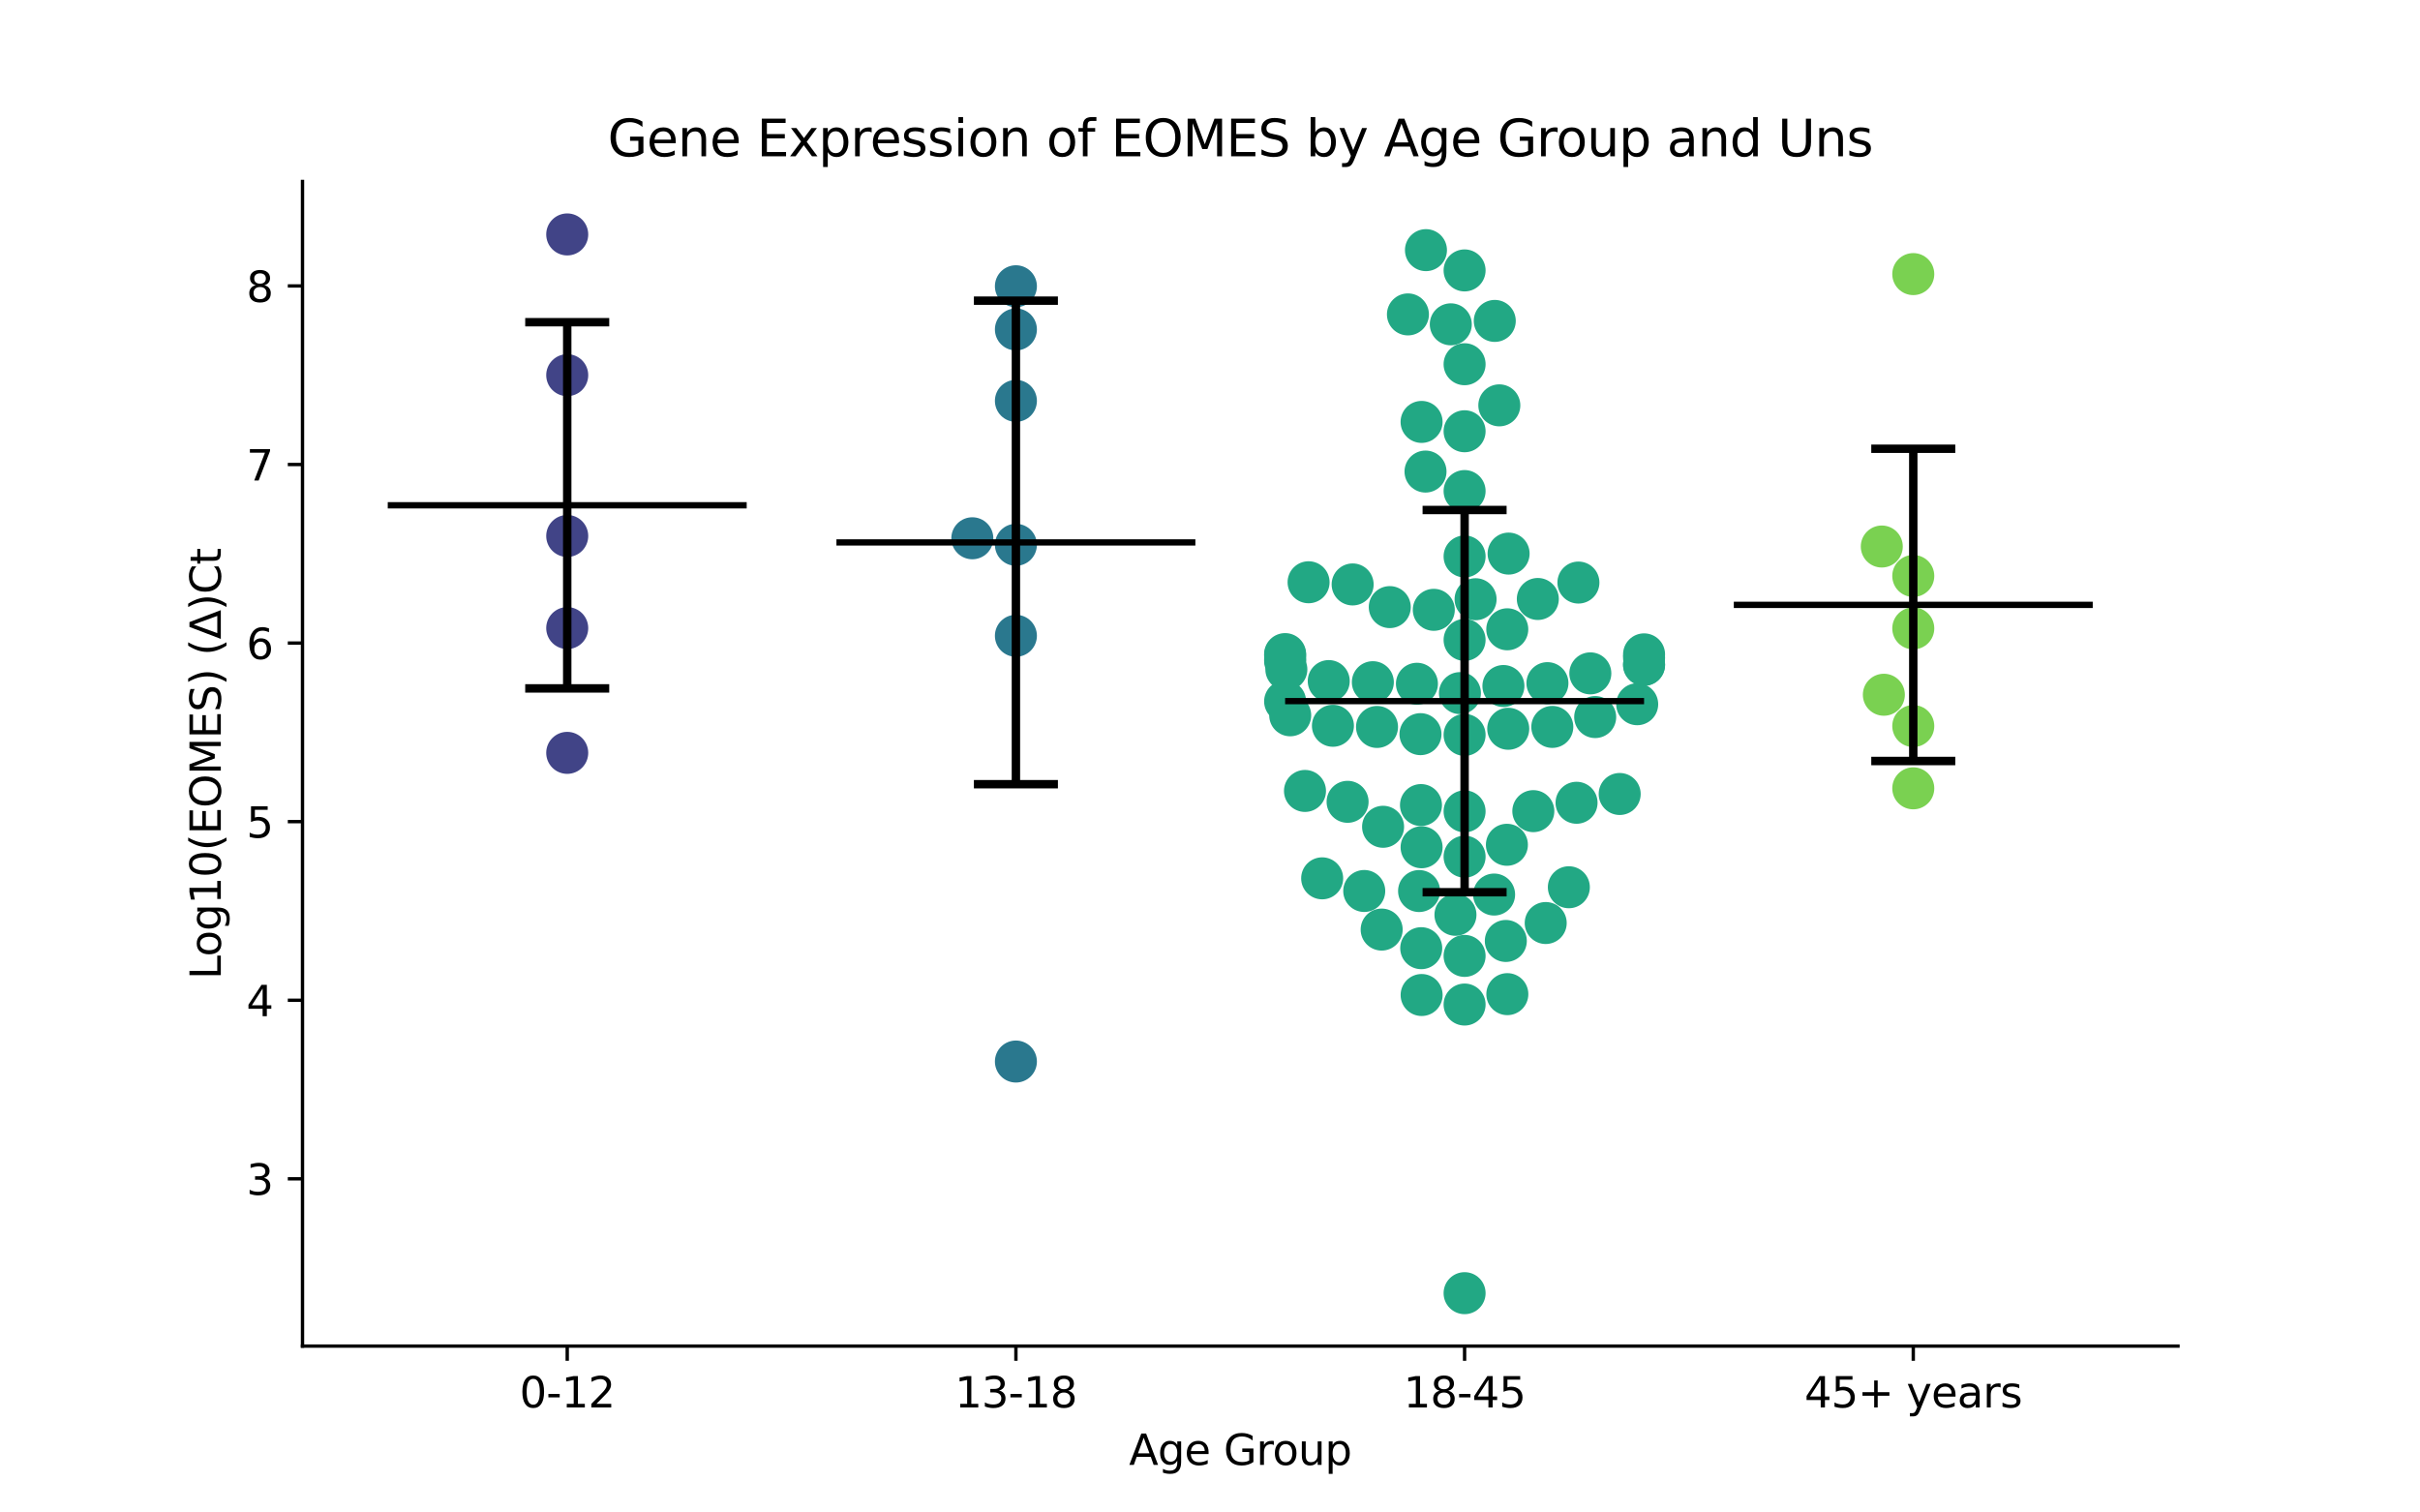 <?xml version="1.0" encoding="utf-8" standalone="no"?>
<!DOCTYPE svg PUBLIC "-//W3C//DTD SVG 1.1//EN"
  "http://www.w3.org/Graphics/SVG/1.1/DTD/svg11.dtd">
<svg xmlns:xlink="http://www.w3.org/1999/xlink" width="576pt" height="360pt" viewBox="0 0 576 360" xmlns="http://www.w3.org/2000/svg" version="1.1">
 <defs>
  <style type="text/css">*{stroke-linejoin: round; stroke-linecap: butt}</style>
 </defs>
 <g id="figure_1">
  <g id="patch_1">
   <path d="M 0 360 
L 576 360 
L 576 0 
L 0 0 
z
" style="fill: #ffffff"/>
  </g>
  <g id="axes_1">
   <g id="patch_2">
    <path d="M 72 320.4 
L 518.4 320.4 
L 518.4 43.2 
L 72 43.2 
z
" style="fill: #ffffff"/>
   </g>
   <g id="PathCollection_1">
    <defs>
     <path id="C0_0_771f1cdf35" d="M 0 5 
C 1.326 5 2.598 4.473 3.536 3.536 
C 4.473 2.598 5 1.326 5 -0 
C 5 -1.326 4.473 -2.598 3.536 -3.536 
C 2.598 -4.473 1.326 -5 0 -5 
C -1.326 -5 -2.598 -4.473 -3.536 -3.536 
C -4.473 -2.598 -5 -1.326 -5 0 
C -5 1.326 -4.473 2.598 -3.536 3.536 
C -2.598 4.473 -1.326 5 0 5 
z
"/>
    </defs>
    <g clip-path="url(#pd25eaa9c7e)">
     <use xlink:href="#C0_0_771f1cdf35" x="135.009" y="127.574" style="fill: #414487"/>
    </g>
    <g clip-path="url(#pd25eaa9c7e)">
     <use xlink:href="#C0_0_771f1cdf35" x="135.009" y="55.8" style="fill: #414487"/>
    </g>
    <g clip-path="url(#pd25eaa9c7e)">
     <use xlink:href="#C0_0_771f1cdf35" x="135.009" y="89.296" style="fill: #414487"/>
    </g>
    <g clip-path="url(#pd25eaa9c7e)">
     <use xlink:href="#C0_0_771f1cdf35" x="135.009" y="179.196" style="fill: #414487"/>
    </g>
    <g clip-path="url(#pd25eaa9c7e)">
     <use xlink:href="#C0_0_771f1cdf35" x="135.009" y="149.498" style="fill: #414487"/>
    </g>
   </g>
   <g id="PathCollection_2">
    <defs>
     <path id="C1_0_83b3184057" d="M 0 5 
C 1.326 5 2.598 4.473 3.536 3.536 
C 4.473 2.598 5 1.326 5 -0 
C 5 -1.326 4.473 -2.598 3.536 -3.536 
C 2.598 -4.473 1.326 -5 0 -5 
C -1.326 -5 -2.598 -4.473 -3.536 -3.536 
C -4.473 -2.598 -5 -1.326 -5 0 
C -5 1.326 -4.473 2.598 -3.536 3.536 
C -2.598 4.473 -1.326 5 0 5 
z
"/>
    </defs>
    <g clip-path="url(#pd25eaa9c7e)">
     <use xlink:href="#C1_0_83b3184057" x="241.803" y="252.666" style="fill: #2a788e"/>
    </g>
    <g clip-path="url(#pd25eaa9c7e)">
     <use xlink:href="#C1_0_83b3184057" x="241.803" y="95.413" style="fill: #2a788e"/>
    </g>
    <g clip-path="url(#pd25eaa9c7e)">
     <use xlink:href="#C1_0_83b3184057" x="241.803" y="151.332" style="fill: #2a788e"/>
    </g>
    <g clip-path="url(#pd25eaa9c7e)">
     <use xlink:href="#C1_0_83b3184057" x="241.803" y="68.134" style="fill: #2a788e"/>
    </g>
    <g clip-path="url(#pd25eaa9c7e)">
     <use xlink:href="#C1_0_83b3184057" x="241.803" y="78.413" style="fill: #2a788e"/>
    </g>
    <g clip-path="url(#pd25eaa9c7e)">
     <use xlink:href="#C1_0_83b3184057" x="231.43" y="128.12" style="fill: #2a788e"/>
    </g>
    <g clip-path="url(#pd25eaa9c7e)">
     <use xlink:href="#C1_0_83b3184057" x="241.803" y="129.674" style="fill: #2a788e"/>
    </g>
   </g>
   <g id="PathCollection_3">
    <defs>
     <path id="C2_0_1393725576" d="M 0 5 
C 1.326 5 2.598 4.473 3.536 3.536 
C 4.473 2.598 5 1.326 5 -0 
C 5 -1.326 4.473 -2.598 3.536 -3.536 
C 2.598 -4.473 1.326 -5 0 -5 
C -1.326 -5 -2.598 -4.473 -3.536 -3.536 
C -4.473 -2.598 -5 -1.326 -5 0 
C -5 1.326 -4.473 2.598 -3.536 3.536 
C -2.598 4.473 -1.326 5 0 5 
z
"/>
    </defs>
    <g clip-path="url(#pd25eaa9c7e)">
     <use xlink:href="#C2_0_1393725576" x="338.371" y="236.832" style="fill: #22a884"/>
    </g>
    <g clip-path="url(#pd25eaa9c7e)">
     <use xlink:href="#C2_0_1393725576" x="355.623" y="212.92" style="fill: #22a884"/>
    </g>
    <g clip-path="url(#pd25eaa9c7e)">
     <use xlink:href="#C2_0_1393725576" x="305.879" y="157.324" style="fill: #22a884"/>
    </g>
    <g clip-path="url(#pd25eaa9c7e)">
     <use xlink:href="#C2_0_1393725576" x="347.489" y="164.974" style="fill: #22a884"/>
    </g>
    <g clip-path="url(#pd25eaa9c7e)">
     <use xlink:href="#C2_0_1393725576" x="305.879" y="156.879" style="fill: #22a884"/>
    </g>
    <g clip-path="url(#pd25eaa9c7e)">
     <use xlink:href="#C2_0_1393725576" x="320.75" y="190.848" style="fill: #22a884"/>
    </g>
    <g clip-path="url(#pd25eaa9c7e)">
     <use xlink:href="#C2_0_1393725576" x="358.668" y="201.076" style="fill: #22a884"/>
    </g>
    <g clip-path="url(#pd25eaa9c7e)">
     <use xlink:href="#C2_0_1393725576" x="359.073" y="131.767" style="fill: #22a884"/>
    </g>
    <g clip-path="url(#pd25eaa9c7e)">
     <use xlink:href="#C2_0_1393725576" x="356.864" y="96.481" style="fill: #22a884"/>
    </g>
    <g clip-path="url(#pd25eaa9c7e)">
     <use xlink:href="#C2_0_1393725576" x="311.465" y="138.588" style="fill: #22a884"/>
    </g>
    <g clip-path="url(#pd25eaa9c7e)">
     <use xlink:href="#C2_0_1393725576" x="338.364" y="201.664" style="fill: #22a884"/>
    </g>
    <g clip-path="url(#pd25eaa9c7e)">
     <use xlink:href="#C2_0_1393725576" x="368.314" y="162.6" style="fill: #22a884"/>
    </g>
    <g clip-path="url(#pd25eaa9c7e)">
     <use xlink:href="#C2_0_1393725576" x="358.411" y="223.967" style="fill: #22a884"/>
    </g>
    <g clip-path="url(#pd25eaa9c7e)">
     <use xlink:href="#C2_0_1393725576" x="348.597" y="116.882" style="fill: #22a884"/>
    </g>
    <g clip-path="url(#pd25eaa9c7e)">
     <use xlink:href="#C2_0_1393725576" x="339.402" y="59.538" style="fill: #22a884"/>
    </g>
    <g clip-path="url(#pd25eaa9c7e)">
     <use xlink:href="#C2_0_1393725576" x="339.296" y="112.241" style="fill: #22a884"/>
    </g>
    <g clip-path="url(#pd25eaa9c7e)">
     <use xlink:href="#C2_0_1393725576" x="348.597" y="307.8" style="fill: #22a884"/>
    </g>
    <g clip-path="url(#pd25eaa9c7e)">
     <use xlink:href="#C2_0_1393725576" x="335.112" y="74.835" style="fill: #22a884"/>
    </g>
    <g clip-path="url(#pd25eaa9c7e)">
     <use xlink:href="#C2_0_1393725576" x="378.525" y="160.273" style="fill: #22a884"/>
    </g>
    <g clip-path="url(#pd25eaa9c7e)">
     <use xlink:href="#C2_0_1393725576" x="306.174" y="159.34" style="fill: #22a884"/>
    </g>
    <g clip-path="url(#pd25eaa9c7e)">
     <use xlink:href="#C2_0_1393725576" x="305.879" y="166.946" style="fill: #22a884"/>
    </g>
    <g clip-path="url(#pd25eaa9c7e)">
     <use xlink:href="#C2_0_1393725576" x="316.264" y="162.108" style="fill: #22a884"/>
    </g>
    <g clip-path="url(#pd25eaa9c7e)">
     <use xlink:href="#C2_0_1393725576" x="338.216" y="191.621" style="fill: #22a884"/>
    </g>
    <g clip-path="url(#pd25eaa9c7e)">
     <use xlink:href="#C2_0_1393725576" x="317.258" y="172.749" style="fill: #22a884"/>
    </g>
    <g clip-path="url(#pd25eaa9c7e)">
     <use xlink:href="#C2_0_1393725576" x="328.86" y="221.259" style="fill: #22a884"/>
    </g>
    <g clip-path="url(#pd25eaa9c7e)">
     <use xlink:href="#C2_0_1393725576" x="337.253" y="162.749" style="fill: #22a884"/>
    </g>
    <g clip-path="url(#pd25eaa9c7e)">
     <use xlink:href="#C2_0_1393725576" x="346.423" y="217.74" style="fill: #22a884"/>
    </g>
    <g clip-path="url(#pd25eaa9c7e)">
     <use xlink:href="#C2_0_1393725576" x="324.711" y="212.073" style="fill: #22a884"/>
    </g>
    <g clip-path="url(#pd25eaa9c7e)">
     <use xlink:href="#C2_0_1393725576" x="348.597" y="64.366" style="fill: #22a884"/>
    </g>
    <g clip-path="url(#pd25eaa9c7e)">
     <use xlink:href="#C2_0_1393725576" x="348.597" y="102.647" style="fill: #22a884"/>
    </g>
    <g clip-path="url(#pd25eaa9c7e)">
     <use xlink:href="#C2_0_1393725576" x="348.597" y="132.444" style="fill: #22a884"/>
    </g>
    <g clip-path="url(#pd25eaa9c7e)">
     <use xlink:href="#C2_0_1393725576" x="348.597" y="227.524" style="fill: #22a884"/>
    </g>
    <g clip-path="url(#pd25eaa9c7e)">
     <use xlink:href="#C2_0_1393725576" x="327.754" y="173.029" style="fill: #22a884"/>
    </g>
    <g clip-path="url(#pd25eaa9c7e)">
     <use xlink:href="#C2_0_1393725576" x="330.79" y="144.504" style="fill: #22a884"/>
    </g>
    <g clip-path="url(#pd25eaa9c7e)">
     <use xlink:href="#C2_0_1393725576" x="341.268" y="145.15" style="fill: #22a884"/>
    </g>
    <g clip-path="url(#pd25eaa9c7e)">
     <use xlink:href="#C2_0_1393725576" x="348.597" y="193.119" style="fill: #22a884"/>
    </g>
    <g clip-path="url(#pd25eaa9c7e)">
     <use xlink:href="#C2_0_1393725576" x="348.597" y="239.1" style="fill: #22a884"/>
    </g>
    <g clip-path="url(#pd25eaa9c7e)">
     <use xlink:href="#C2_0_1393725576" x="326.76" y="162.373" style="fill: #22a884"/>
    </g>
    <g clip-path="url(#pd25eaa9c7e)">
     <use xlink:href="#C2_0_1393725576" x="391.315" y="156.563" style="fill: #22a884"/>
    </g>
    <g clip-path="url(#pd25eaa9c7e)">
     <use xlink:href="#C2_0_1393725576" x="305.879" y="156.013" style="fill: #22a884"/>
    </g>
    <g clip-path="url(#pd25eaa9c7e)">
     <use xlink:href="#C2_0_1393725576" x="358.757" y="149.785" style="fill: #22a884"/>
    </g>
    <g clip-path="url(#pd25eaa9c7e)">
     <use xlink:href="#C2_0_1393725576" x="391.315" y="158.192" style="fill: #22a884"/>
    </g>
    <g clip-path="url(#pd25eaa9c7e)">
     <use xlink:href="#C2_0_1393725576" x="310.608" y="188.258" style="fill: #22a884"/>
    </g>
    <g clip-path="url(#pd25eaa9c7e)">
     <use xlink:href="#C2_0_1393725576" x="337.764" y="212.085" style="fill: #22a884"/>
    </g>
    <g clip-path="url(#pd25eaa9c7e)">
     <use xlink:href="#C2_0_1393725576" x="385.514" y="188.983" style="fill: #22a884"/>
    </g>
    <g clip-path="url(#pd25eaa9c7e)">
     <use xlink:href="#C2_0_1393725576" x="345.315" y="77.195" style="fill: #22a884"/>
    </g>
    <g clip-path="url(#pd25eaa9c7e)">
     <use xlink:href="#C2_0_1393725576" x="338.276" y="225.685" style="fill: #22a884"/>
    </g>
    <g clip-path="url(#pd25eaa9c7e)">
     <use xlink:href="#C2_0_1393725576" x="389.679" y="167.617" style="fill: #22a884"/>
    </g>
    <g clip-path="url(#pd25eaa9c7e)">
     <use xlink:href="#C2_0_1393725576" x="375.246" y="191.074" style="fill: #22a884"/>
    </g>
    <g clip-path="url(#pd25eaa9c7e)">
     <use xlink:href="#C2_0_1393725576" x="375.691" y="138.66" style="fill: #22a884"/>
    </g>
    <g clip-path="url(#pd25eaa9c7e)">
     <use xlink:href="#C2_0_1393725576" x="307.09" y="170.254" style="fill: #22a884"/>
    </g>
    <g clip-path="url(#pd25eaa9c7e)">
     <use xlink:href="#C2_0_1393725576" x="338.36" y="100.425" style="fill: #22a884"/>
    </g>
    <g clip-path="url(#pd25eaa9c7e)">
     <use xlink:href="#C2_0_1393725576" x="357.838" y="163.284" style="fill: #22a884"/>
    </g>
    <g clip-path="url(#pd25eaa9c7e)">
     <use xlink:href="#C2_0_1393725576" x="351.215" y="142.627" style="fill: #22a884"/>
    </g>
    <g clip-path="url(#pd25eaa9c7e)">
     <use xlink:href="#C2_0_1393725576" x="367.905" y="219.697" style="fill: #22a884"/>
    </g>
    <g clip-path="url(#pd25eaa9c7e)">
     <use xlink:href="#C2_0_1393725576" x="348.597" y="152.311" style="fill: #22a884"/>
    </g>
    <g clip-path="url(#pd25eaa9c7e)">
     <use xlink:href="#C2_0_1393725576" x="338.099" y="174.741" style="fill: #22a884"/>
    </g>
    <g clip-path="url(#pd25eaa9c7e)">
     <use xlink:href="#C2_0_1393725576" x="364.957" y="193.068" style="fill: #22a884"/>
    </g>
    <g clip-path="url(#pd25eaa9c7e)">
     <use xlink:href="#C2_0_1393725576" x="329.196" y="196.789" style="fill: #22a884"/>
    </g>
    <g clip-path="url(#pd25eaa9c7e)">
     <use xlink:href="#C2_0_1393725576" x="391.315" y="155.75" style="fill: #22a884"/>
    </g>
    <g clip-path="url(#pd25eaa9c7e)">
     <use xlink:href="#C2_0_1393725576" x="348.597" y="203.905" style="fill: #22a884"/>
    </g>
    <g clip-path="url(#pd25eaa9c7e)">
     <use xlink:href="#C2_0_1393725576" x="379.682" y="170.676" style="fill: #22a884"/>
    </g>
    <g clip-path="url(#pd25eaa9c7e)">
     <use xlink:href="#C2_0_1393725576" x="369.475" y="173.019" style="fill: #22a884"/>
    </g>
    <g clip-path="url(#pd25eaa9c7e)">
     <use xlink:href="#C2_0_1393725576" x="348.597" y="174.919" style="fill: #22a884"/>
    </g>
    <g clip-path="url(#pd25eaa9c7e)">
     <use xlink:href="#C2_0_1393725576" x="348.597" y="86.694" style="fill: #22a884"/>
    </g>
    <g clip-path="url(#pd25eaa9c7e)">
     <use xlink:href="#C2_0_1393725576" x="355.781" y="76.384" style="fill: #22a884"/>
    </g>
    <g clip-path="url(#pd25eaa9c7e)">
     <use xlink:href="#C2_0_1393725576" x="373.413" y="211.183" style="fill: #22a884"/>
    </g>
    <g clip-path="url(#pd25eaa9c7e)">
     <use xlink:href="#C2_0_1393725576" x="321.951" y="139.107" style="fill: #22a884"/>
    </g>
    <g clip-path="url(#pd25eaa9c7e)">
     <use xlink:href="#C2_0_1393725576" x="314.698" y="209.061" style="fill: #22a884"/>
    </g>
    <g clip-path="url(#pd25eaa9c7e)">
     <use xlink:href="#C2_0_1393725576" x="358.985" y="173.462" style="fill: #22a884"/>
    </g>
    <g clip-path="url(#pd25eaa9c7e)">
     <use xlink:href="#C2_0_1393725576" x="305.879" y="155.688" style="fill: #22a884"/>
    </g>
    <g clip-path="url(#pd25eaa9c7e)">
     <use xlink:href="#C2_0_1393725576" x="366.026" y="142.569" style="fill: #22a884"/>
    </g>
    <g clip-path="url(#pd25eaa9c7e)">
     <use xlink:href="#C2_0_1393725576" x="358.771" y="236.626" style="fill: #22a884"/>
    </g>
    <g clip-path="url(#pd25eaa9c7e)">
     <use xlink:href="#C2_0_1393725576" x="391.315" y="158.263" style="fill: #22a884"/>
    </g>
   </g>
   <g id="PathCollection_4">
    <defs>
     <path id="C3_0_59ead81836" d="M 0 5 
C 1.326 5 2.598 4.473 3.536 3.536 
C 4.473 2.598 5 1.326 5 -0 
C 5 -1.326 4.473 -2.598 3.536 -3.536 
C 2.598 -4.473 1.326 -5 0 -5 
C -1.326 -5 -2.598 -4.473 -3.536 -3.536 
C -4.473 -2.598 -5 -1.326 -5 0 
C -5 1.326 -4.473 2.598 -3.536 3.536 
C -2.598 4.473 -1.326 5 0 5 
z
"/>
    </defs>
    <g clip-path="url(#pd25eaa9c7e)">
     <use xlink:href="#C3_0_59ead81836" x="455.391" y="187.638" style="fill: #7ad151"/>
    </g>
    <g clip-path="url(#pd25eaa9c7e)">
     <use xlink:href="#C3_0_59ead81836" x="448.389" y="165.363" style="fill: #7ad151"/>
    </g>
    <g clip-path="url(#pd25eaa9c7e)">
     <use xlink:href="#C3_0_59ead81836" x="455.391" y="149.566" style="fill: #7ad151"/>
    </g>
    <g clip-path="url(#pd25eaa9c7e)">
     <use xlink:href="#C3_0_59ead81836" x="447.898" y="130.082" style="fill: #7ad151"/>
    </g>
    <g clip-path="url(#pd25eaa9c7e)">
     <use xlink:href="#C3_0_59ead81836" x="455.391" y="172.814" style="fill: #7ad151"/>
    </g>
    <g clip-path="url(#pd25eaa9c7e)">
     <use xlink:href="#C3_0_59ead81836" x="455.391" y="137.088" style="fill: #7ad151"/>
    </g>
    <g clip-path="url(#pd25eaa9c7e)">
     <use xlink:href="#C3_0_59ead81836" x="455.391" y="65.241" style="fill: #7ad151"/>
    </g>
   </g>
   <g id="matplotlib.axis_1">
    <g id="xtick_1">
     <g id="line2d_1">
      <defs>
       <path id="m9fcb4e1975" d="M 0 0 
L 0 3.5 
" style="stroke: #000000; stroke-width: 0.8"/>
      </defs>
      <g>
       <use xlink:href="#m9fcb4e1975" x="135.009" y="320.4" style="stroke: #000000; stroke-width: 0.8"/>
      </g>
     </g>
     <g id="text_1">
      <!-- 0-12 -->
      <g transform="translate(123.661 334.998) scale(0.1 -0.1)">
       <defs>
        <path id="DejaVuSans-30" d="M 2034 4250 
Q 1547 4250 1301 3770 
Q 1056 3291 1056 2328 
Q 1056 1369 1301 889 
Q 1547 409 2034 409 
Q 2525 409 2770 889 
Q 3016 1369 3016 2328 
Q 3016 3291 2770 3770 
Q 2525 4250 2034 4250 
z
M 2034 4750 
Q 2819 4750 3233 4129 
Q 3647 3509 3647 2328 
Q 3647 1150 3233 529 
Q 2819 -91 2034 -91 
Q 1250 -91 836 529 
Q 422 1150 422 2328 
Q 422 3509 836 4129 
Q 1250 4750 2034 4750 
z
" transform="scale(0.016)"/>
        <path id="DejaVuSans-2d" d="M 313 2009 
L 1997 2009 
L 1997 1497 
L 313 1497 
L 313 2009 
z
" transform="scale(0.016)"/>
        <path id="DejaVuSans-31" d="M 794 531 
L 1825 531 
L 1825 4091 
L 703 3866 
L 703 4441 
L 1819 4666 
L 2450 4666 
L 2450 531 
L 3481 531 
L 3481 0 
L 794 0 
L 794 531 
z
" transform="scale(0.016)"/>
        <path id="DejaVuSans-32" d="M 1228 531 
L 3431 531 
L 3431 0 
L 469 0 
L 469 531 
Q 828 903 1448 1529 
Q 2069 2156 2228 2338 
Q 2531 2678 2651 2914 
Q 2772 3150 2772 3378 
Q 2772 3750 2511 3984 
Q 2250 4219 1831 4219 
Q 1534 4219 1204 4116 
Q 875 4013 500 3803 
L 500 4441 
Q 881 4594 1212 4672 
Q 1544 4750 1819 4750 
Q 2544 4750 2975 4387 
Q 3406 4025 3406 3419 
Q 3406 3131 3298 2873 
Q 3191 2616 2906 2266 
Q 2828 2175 2409 1742 
Q 1991 1309 1228 531 
z
" transform="scale(0.016)"/>
       </defs>
       <use xlink:href="#DejaVuSans-30"/>
       <use xlink:href="#DejaVuSans-2d" x="63.623"/>
       <use xlink:href="#DejaVuSans-31" x="99.707"/>
       <use xlink:href="#DejaVuSans-32" x="163.33"/>
      </g>
     </g>
    </g>
    <g id="xtick_2">
     <g id="line2d_2">
      <g>
       <use xlink:href="#m9fcb4e1975" x="241.803" y="320.4" style="stroke: #000000; stroke-width: 0.8"/>
      </g>
     </g>
     <g id="text_2">
      <!-- 13-18 -->
      <g transform="translate(227.274 334.998) scale(0.1 -0.1)">
       <defs>
        <path id="DejaVuSans-33" d="M 2597 2516 
Q 3050 2419 3304 2112 
Q 3559 1806 3559 1356 
Q 3559 666 3084 287 
Q 2609 -91 1734 -91 
Q 1441 -91 1130 -33 
Q 819 25 488 141 
L 488 750 
Q 750 597 1062 519 
Q 1375 441 1716 441 
Q 2309 441 2620 675 
Q 2931 909 2931 1356 
Q 2931 1769 2642 2001 
Q 2353 2234 1838 2234 
L 1294 2234 
L 1294 2753 
L 1863 2753 
Q 2328 2753 2575 2939 
Q 2822 3125 2822 3475 
Q 2822 3834 2567 4026 
Q 2313 4219 1838 4219 
Q 1578 4219 1281 4162 
Q 984 4106 628 3988 
L 628 4550 
Q 988 4650 1302 4700 
Q 1616 4750 1894 4750 
Q 2613 4750 3031 4423 
Q 3450 4097 3450 3541 
Q 3450 3153 3228 2886 
Q 3006 2619 2597 2516 
z
" transform="scale(0.016)"/>
        <path id="DejaVuSans-38" d="M 2034 2216 
Q 1584 2216 1326 1975 
Q 1069 1734 1069 1313 
Q 1069 891 1326 650 
Q 1584 409 2034 409 
Q 2484 409 2743 651 
Q 3003 894 3003 1313 
Q 3003 1734 2745 1975 
Q 2488 2216 2034 2216 
z
M 1403 2484 
Q 997 2584 770 2862 
Q 544 3141 544 3541 
Q 544 4100 942 4425 
Q 1341 4750 2034 4750 
Q 2731 4750 3128 4425 
Q 3525 4100 3525 3541 
Q 3525 3141 3298 2862 
Q 3072 2584 2669 2484 
Q 3125 2378 3379 2068 
Q 3634 1759 3634 1313 
Q 3634 634 3220 271 
Q 2806 -91 2034 -91 
Q 1263 -91 848 271 
Q 434 634 434 1313 
Q 434 1759 690 2068 
Q 947 2378 1403 2484 
z
M 1172 3481 
Q 1172 3119 1398 2916 
Q 1625 2713 2034 2713 
Q 2441 2713 2670 2916 
Q 2900 3119 2900 3481 
Q 2900 3844 2670 4047 
Q 2441 4250 2034 4250 
Q 1625 4250 1398 4047 
Q 1172 3844 1172 3481 
z
" transform="scale(0.016)"/>
       </defs>
       <use xlink:href="#DejaVuSans-31"/>
       <use xlink:href="#DejaVuSans-33" x="63.623"/>
       <use xlink:href="#DejaVuSans-2d" x="127.246"/>
       <use xlink:href="#DejaVuSans-31" x="163.33"/>
       <use xlink:href="#DejaVuSans-38" x="226.953"/>
      </g>
     </g>
    </g>
    <g id="xtick_3">
     <g id="line2d_3">
      <g>
       <use xlink:href="#m9fcb4e1975" x="348.597" y="320.4" style="stroke: #000000; stroke-width: 0.8"/>
      </g>
     </g>
     <g id="text_3">
      <!-- 18-45 -->
      <g transform="translate(334.068 334.998) scale(0.1 -0.1)">
       <defs>
        <path id="DejaVuSans-34" d="M 2419 4116 
L 825 1625 
L 2419 1625 
L 2419 4116 
z
M 2253 4666 
L 3047 4666 
L 3047 1625 
L 3713 1625 
L 3713 1100 
L 3047 1100 
L 3047 0 
L 2419 0 
L 2419 1100 
L 313 1100 
L 313 1709 
L 2253 4666 
z
" transform="scale(0.016)"/>
        <path id="DejaVuSans-35" d="M 691 4666 
L 3169 4666 
L 3169 4134 
L 1269 4134 
L 1269 2991 
Q 1406 3038 1543 3061 
Q 1681 3084 1819 3084 
Q 2600 3084 3056 2656 
Q 3513 2228 3513 1497 
Q 3513 744 3044 326 
Q 2575 -91 1722 -91 
Q 1428 -91 1123 -41 
Q 819 9 494 109 
L 494 744 
Q 775 591 1075 516 
Q 1375 441 1709 441 
Q 2250 441 2565 725 
Q 2881 1009 2881 1497 
Q 2881 1984 2565 2268 
Q 2250 2553 1709 2553 
Q 1456 2553 1204 2497 
Q 953 2441 691 2322 
L 691 4666 
z
" transform="scale(0.016)"/>
       </defs>
       <use xlink:href="#DejaVuSans-31"/>
       <use xlink:href="#DejaVuSans-38" x="63.623"/>
       <use xlink:href="#DejaVuSans-2d" x="127.246"/>
       <use xlink:href="#DejaVuSans-34" x="163.33"/>
       <use xlink:href="#DejaVuSans-35" x="226.953"/>
      </g>
     </g>
    </g>
    <g id="xtick_4">
     <g id="line2d_4">
      <g>
       <use xlink:href="#m9fcb4e1975" x="455.391" y="320.4" style="stroke: #000000; stroke-width: 0.8"/>
      </g>
     </g>
     <g id="text_4">
      <!-- 45+ years -->
      <g transform="translate(429.49 334.998) scale(0.1 -0.1)">
       <defs>
        <path id="DejaVuSans-2b" d="M 2944 4013 
L 2944 2272 
L 4684 2272 
L 4684 1741 
L 2944 1741 
L 2944 0 
L 2419 0 
L 2419 1741 
L 678 1741 
L 678 2272 
L 2419 2272 
L 2419 4013 
L 2944 4013 
z
" transform="scale(0.016)"/>
        <path id="DejaVuSans-20" transform="scale(0.016)"/>
        <path id="DejaVuSans-79" d="M 2059 -325 
Q 1816 -950 1584 -1140 
Q 1353 -1331 966 -1331 
L 506 -1331 
L 506 -850 
L 844 -850 
Q 1081 -850 1212 -737 
Q 1344 -625 1503 -206 
L 1606 56 
L 191 3500 
L 800 3500 
L 1894 763 
L 2988 3500 
L 3597 3500 
L 2059 -325 
z
" transform="scale(0.016)"/>
        <path id="DejaVuSans-65" d="M 3597 1894 
L 3597 1613 
L 953 1613 
Q 991 1019 1311 708 
Q 1631 397 2203 397 
Q 2534 397 2845 478 
Q 3156 559 3463 722 
L 3463 178 
Q 3153 47 2828 -22 
Q 2503 -91 2169 -91 
Q 1331 -91 842 396 
Q 353 884 353 1716 
Q 353 2575 817 3079 
Q 1281 3584 2069 3584 
Q 2775 3584 3186 3129 
Q 3597 2675 3597 1894 
z
M 3022 2063 
Q 3016 2534 2758 2815 
Q 2500 3097 2075 3097 
Q 1594 3097 1305 2825 
Q 1016 2553 972 2059 
L 3022 2063 
z
" transform="scale(0.016)"/>
        <path id="DejaVuSans-61" d="M 2194 1759 
Q 1497 1759 1228 1600 
Q 959 1441 959 1056 
Q 959 750 1161 570 
Q 1363 391 1709 391 
Q 2188 391 2477 730 
Q 2766 1069 2766 1631 
L 2766 1759 
L 2194 1759 
z
M 3341 1997 
L 3341 0 
L 2766 0 
L 2766 531 
Q 2569 213 2275 61 
Q 1981 -91 1556 -91 
Q 1019 -91 701 211 
Q 384 513 384 1019 
Q 384 1609 779 1909 
Q 1175 2209 1959 2209 
L 2766 2209 
L 2766 2266 
Q 2766 2663 2505 2880 
Q 2244 3097 1772 3097 
Q 1472 3097 1187 3025 
Q 903 2953 641 2809 
L 641 3341 
Q 956 3463 1253 3523 
Q 1550 3584 1831 3584 
Q 2591 3584 2966 3190 
Q 3341 2797 3341 1997 
z
" transform="scale(0.016)"/>
        <path id="DejaVuSans-72" d="M 2631 2963 
Q 2534 3019 2420 3045 
Q 2306 3072 2169 3072 
Q 1681 3072 1420 2755 
Q 1159 2438 1159 1844 
L 1159 0 
L 581 0 
L 581 3500 
L 1159 3500 
L 1159 2956 
Q 1341 3275 1631 3429 
Q 1922 3584 2338 3584 
Q 2397 3584 2469 3576 
Q 2541 3569 2628 3553 
L 2631 2963 
z
" transform="scale(0.016)"/>
        <path id="DejaVuSans-73" d="M 2834 3397 
L 2834 2853 
Q 2591 2978 2328 3040 
Q 2066 3103 1784 3103 
Q 1356 3103 1142 2972 
Q 928 2841 928 2578 
Q 928 2378 1081 2264 
Q 1234 2150 1697 2047 
L 1894 2003 
Q 2506 1872 2764 1633 
Q 3022 1394 3022 966 
Q 3022 478 2636 193 
Q 2250 -91 1575 -91 
Q 1294 -91 989 -36 
Q 684 19 347 128 
L 347 722 
Q 666 556 975 473 
Q 1284 391 1588 391 
Q 1994 391 2212 530 
Q 2431 669 2431 922 
Q 2431 1156 2273 1281 
Q 2116 1406 1581 1522 
L 1381 1569 
Q 847 1681 609 1914 
Q 372 2147 372 2553 
Q 372 3047 722 3315 
Q 1072 3584 1716 3584 
Q 2034 3584 2315 3537 
Q 2597 3491 2834 3397 
z
" transform="scale(0.016)"/>
       </defs>
       <use xlink:href="#DejaVuSans-34"/>
       <use xlink:href="#DejaVuSans-35" x="63.623"/>
       <use xlink:href="#DejaVuSans-2b" x="127.246"/>
       <use xlink:href="#DejaVuSans-20" x="211.035"/>
       <use xlink:href="#DejaVuSans-79" x="242.822"/>
       <use xlink:href="#DejaVuSans-65" x="302.002"/>
       <use xlink:href="#DejaVuSans-61" x="363.525"/>
       <use xlink:href="#DejaVuSans-72" x="424.805"/>
       <use xlink:href="#DejaVuSans-73" x="465.918"/>
      </g>
     </g>
    </g>
    <g id="text_5">
     <!-- Age Group -->
     <g transform="translate(268.72 348.677) scale(0.1 -0.1)">
      <defs>
       <path id="DejaVuSans-41" d="M 2188 4044 
L 1331 1722 
L 3047 1722 
L 2188 4044 
z
M 1831 4666 
L 2547 4666 
L 4325 0 
L 3669 0 
L 3244 1197 
L 1141 1197 
L 716 0 
L 50 0 
L 1831 4666 
z
" transform="scale(0.016)"/>
       <path id="DejaVuSans-67" d="M 2906 1791 
Q 2906 2416 2648 2759 
Q 2391 3103 1925 3103 
Q 1463 3103 1205 2759 
Q 947 2416 947 1791 
Q 947 1169 1205 825 
Q 1463 481 1925 481 
Q 2391 481 2648 825 
Q 2906 1169 2906 1791 
z
M 3481 434 
Q 3481 -459 3084 -895 
Q 2688 -1331 1869 -1331 
Q 1566 -1331 1297 -1286 
Q 1028 -1241 775 -1147 
L 775 -588 
Q 1028 -725 1275 -790 
Q 1522 -856 1778 -856 
Q 2344 -856 2625 -561 
Q 2906 -266 2906 331 
L 2906 616 
Q 2728 306 2450 153 
Q 2172 0 1784 0 
Q 1141 0 747 490 
Q 353 981 353 1791 
Q 353 2603 747 3093 
Q 1141 3584 1784 3584 
Q 2172 3584 2450 3431 
Q 2728 3278 2906 2969 
L 2906 3500 
L 3481 3500 
L 3481 434 
z
" transform="scale(0.016)"/>
       <path id="DejaVuSans-47" d="M 3809 666 
L 3809 1919 
L 2778 1919 
L 2778 2438 
L 4434 2438 
L 4434 434 
Q 4069 175 3628 42 
Q 3188 -91 2688 -91 
Q 1594 -91 976 548 
Q 359 1188 359 2328 
Q 359 3472 976 4111 
Q 1594 4750 2688 4750 
Q 3144 4750 3555 4637 
Q 3966 4525 4313 4306 
L 4313 3634 
Q 3963 3931 3569 4081 
Q 3175 4231 2741 4231 
Q 1884 4231 1454 3753 
Q 1025 3275 1025 2328 
Q 1025 1384 1454 906 
Q 1884 428 2741 428 
Q 3075 428 3337 486 
Q 3600 544 3809 666 
z
" transform="scale(0.016)"/>
       <path id="DejaVuSans-6f" d="M 1959 3097 
Q 1497 3097 1228 2736 
Q 959 2375 959 1747 
Q 959 1119 1226 758 
Q 1494 397 1959 397 
Q 2419 397 2687 759 
Q 2956 1122 2956 1747 
Q 2956 2369 2687 2733 
Q 2419 3097 1959 3097 
z
M 1959 3584 
Q 2709 3584 3137 3096 
Q 3566 2609 3566 1747 
Q 3566 888 3137 398 
Q 2709 -91 1959 -91 
Q 1206 -91 779 398 
Q 353 888 353 1747 
Q 353 2609 779 3096 
Q 1206 3584 1959 3584 
z
" transform="scale(0.016)"/>
       <path id="DejaVuSans-75" d="M 544 1381 
L 544 3500 
L 1119 3500 
L 1119 1403 
Q 1119 906 1312 657 
Q 1506 409 1894 409 
Q 2359 409 2629 706 
Q 2900 1003 2900 1516 
L 2900 3500 
L 3475 3500 
L 3475 0 
L 2900 0 
L 2900 538 
Q 2691 219 2414 64 
Q 2138 -91 1772 -91 
Q 1169 -91 856 284 
Q 544 659 544 1381 
z
M 1991 3584 
L 1991 3584 
z
" transform="scale(0.016)"/>
       <path id="DejaVuSans-70" d="M 1159 525 
L 1159 -1331 
L 581 -1331 
L 581 3500 
L 1159 3500 
L 1159 2969 
Q 1341 3281 1617 3432 
Q 1894 3584 2278 3584 
Q 2916 3584 3314 3078 
Q 3713 2572 3713 1747 
Q 3713 922 3314 415 
Q 2916 -91 2278 -91 
Q 1894 -91 1617 61 
Q 1341 213 1159 525 
z
M 3116 1747 
Q 3116 2381 2855 2742 
Q 2594 3103 2138 3103 
Q 1681 3103 1420 2742 
Q 1159 2381 1159 1747 
Q 1159 1113 1420 752 
Q 1681 391 2138 391 
Q 2594 391 2855 752 
Q 3116 1113 3116 1747 
z
" transform="scale(0.016)"/>
      </defs>
      <use xlink:href="#DejaVuSans-41"/>
      <use xlink:href="#DejaVuSans-67" x="68.408"/>
      <use xlink:href="#DejaVuSans-65" x="131.885"/>
      <use xlink:href="#DejaVuSans-20" x="193.408"/>
      <use xlink:href="#DejaVuSans-47" x="225.195"/>
      <use xlink:href="#DejaVuSans-72" x="302.686"/>
      <use xlink:href="#DejaVuSans-6f" x="341.549"/>
      <use xlink:href="#DejaVuSans-75" x="402.73"/>
      <use xlink:href="#DejaVuSans-70" x="466.109"/>
     </g>
    </g>
   </g>
   <g id="matplotlib.axis_2">
    <g id="ytick_1">
     <g id="line2d_5">
      <defs>
       <path id="m879f60abea" d="M 0 0 
L -3.5 0 
" style="stroke: #000000; stroke-width: 0.8"/>
      </defs>
      <g>
       <use xlink:href="#m879f60abea" x="72" y="280.576" style="stroke: #000000; stroke-width: 0.8"/>
      </g>
     </g>
     <g id="text_6">
      <!-- 3 -->
      <g transform="translate(58.638 284.375) scale(0.1 -0.1)">
       <use xlink:href="#DejaVuSans-33"/>
      </g>
     </g>
    </g>
    <g id="ytick_2">
     <g id="line2d_6">
      <g>
       <use xlink:href="#m879f60abea" x="72" y="238.073" style="stroke: #000000; stroke-width: 0.8"/>
      </g>
     </g>
     <g id="text_7">
      <!-- 4 -->
      <g transform="translate(58.638 241.872) scale(0.1 -0.1)">
       <use xlink:href="#DejaVuSans-34"/>
      </g>
     </g>
    </g>
    <g id="ytick_3">
     <g id="line2d_7">
      <g>
       <use xlink:href="#m879f60abea" x="72" y="195.571" style="stroke: #000000; stroke-width: 0.8"/>
      </g>
     </g>
     <g id="text_8">
      <!-- 5 -->
      <g transform="translate(58.638 199.37) scale(0.1 -0.1)">
       <use xlink:href="#DejaVuSans-35"/>
      </g>
     </g>
    </g>
    <g id="ytick_4">
     <g id="line2d_8">
      <g>
       <use xlink:href="#m879f60abea" x="72" y="153.068" style="stroke: #000000; stroke-width: 0.8"/>
      </g>
     </g>
     <g id="text_9">
      <!-- 6 -->
      <g transform="translate(58.638 156.867) scale(0.1 -0.1)">
       <defs>
        <path id="DejaVuSans-36" d="M 2113 2584 
Q 1688 2584 1439 2293 
Q 1191 2003 1191 1497 
Q 1191 994 1439 701 
Q 1688 409 2113 409 
Q 2538 409 2786 701 
Q 3034 994 3034 1497 
Q 3034 2003 2786 2293 
Q 2538 2584 2113 2584 
z
M 3366 4563 
L 3366 3988 
Q 3128 4100 2886 4159 
Q 2644 4219 2406 4219 
Q 1781 4219 1451 3797 
Q 1122 3375 1075 2522 
Q 1259 2794 1537 2939 
Q 1816 3084 2150 3084 
Q 2853 3084 3261 2657 
Q 3669 2231 3669 1497 
Q 3669 778 3244 343 
Q 2819 -91 2113 -91 
Q 1303 -91 875 529 
Q 447 1150 447 2328 
Q 447 3434 972 4092 
Q 1497 4750 2381 4750 
Q 2619 4750 2861 4703 
Q 3103 4656 3366 4563 
z
" transform="scale(0.016)"/>
       </defs>
       <use xlink:href="#DejaVuSans-36"/>
      </g>
     </g>
    </g>
    <g id="ytick_5">
     <g id="line2d_9">
      <g>
       <use xlink:href="#m879f60abea" x="72" y="110.566" style="stroke: #000000; stroke-width: 0.8"/>
      </g>
     </g>
     <g id="text_10">
      <!-- 7 -->
      <g transform="translate(58.638 114.365) scale(0.1 -0.1)">
       <defs>
        <path id="DejaVuSans-37" d="M 525 4666 
L 3525 4666 
L 3525 4397 
L 1831 0 
L 1172 0 
L 2766 4134 
L 525 4134 
L 525 4666 
z
" transform="scale(0.016)"/>
       </defs>
       <use xlink:href="#DejaVuSans-37"/>
      </g>
     </g>
    </g>
    <g id="ytick_6">
     <g id="line2d_10">
      <g>
       <use xlink:href="#m879f60abea" x="72" y="68.063" style="stroke: #000000; stroke-width: 0.8"/>
      </g>
     </g>
     <g id="text_11">
      <!-- 8 -->
      <g transform="translate(58.638 71.862) scale(0.1 -0.1)">
       <use xlink:href="#DejaVuSans-38"/>
      </g>
     </g>
    </g>
    <g id="text_12">
     <!-- Log10(EOMES) (Δ)Ct -->
     <g transform="translate(52.558 233.102) rotate(-90) scale(0.1 -0.1)">
      <defs>
       <path id="DejaVuSans-4c" d="M 628 4666 
L 1259 4666 
L 1259 531 
L 3531 531 
L 3531 0 
L 628 0 
L 628 4666 
z
" transform="scale(0.016)"/>
       <path id="DejaVuSans-28" d="M 1984 4856 
Q 1566 4138 1362 3434 
Q 1159 2731 1159 2009 
Q 1159 1288 1364 580 
Q 1569 -128 1984 -844 
L 1484 -844 
Q 1016 -109 783 600 
Q 550 1309 550 2009 
Q 550 2706 781 3412 
Q 1013 4119 1484 4856 
L 1984 4856 
z
" transform="scale(0.016)"/>
       <path id="DejaVuSans-45" d="M 628 4666 
L 3578 4666 
L 3578 4134 
L 1259 4134 
L 1259 2753 
L 3481 2753 
L 3481 2222 
L 1259 2222 
L 1259 531 
L 3634 531 
L 3634 0 
L 628 0 
L 628 4666 
z
" transform="scale(0.016)"/>
       <path id="DejaVuSans-4f" d="M 2522 4238 
Q 1834 4238 1429 3725 
Q 1025 3213 1025 2328 
Q 1025 1447 1429 934 
Q 1834 422 2522 422 
Q 3209 422 3611 934 
Q 4013 1447 4013 2328 
Q 4013 3213 3611 3725 
Q 3209 4238 2522 4238 
z
M 2522 4750 
Q 3503 4750 4090 4092 
Q 4678 3434 4678 2328 
Q 4678 1225 4090 567 
Q 3503 -91 2522 -91 
Q 1538 -91 948 565 
Q 359 1222 359 2328 
Q 359 3434 948 4092 
Q 1538 4750 2522 4750 
z
" transform="scale(0.016)"/>
       <path id="DejaVuSans-4d" d="M 628 4666 
L 1569 4666 
L 2759 1491 
L 3956 4666 
L 4897 4666 
L 4897 0 
L 4281 0 
L 4281 4097 
L 3078 897 
L 2444 897 
L 1241 4097 
L 1241 0 
L 628 0 
L 628 4666 
z
" transform="scale(0.016)"/>
       <path id="DejaVuSans-53" d="M 3425 4513 
L 3425 3897 
Q 3066 4069 2747 4153 
Q 2428 4238 2131 4238 
Q 1616 4238 1336 4038 
Q 1056 3838 1056 3469 
Q 1056 3159 1242 3001 
Q 1428 2844 1947 2747 
L 2328 2669 
Q 3034 2534 3370 2195 
Q 3706 1856 3706 1288 
Q 3706 609 3251 259 
Q 2797 -91 1919 -91 
Q 1588 -91 1214 -16 
Q 841 59 441 206 
L 441 856 
Q 825 641 1194 531 
Q 1563 422 1919 422 
Q 2459 422 2753 634 
Q 3047 847 3047 1241 
Q 3047 1584 2836 1778 
Q 2625 1972 2144 2069 
L 1759 2144 
Q 1053 2284 737 2584 
Q 422 2884 422 3419 
Q 422 4038 858 4394 
Q 1294 4750 2059 4750 
Q 2388 4750 2728 4690 
Q 3069 4631 3425 4513 
z
" transform="scale(0.016)"/>
       <path id="DejaVuSans-29" d="M 513 4856 
L 1013 4856 
Q 1481 4119 1714 3412 
Q 1947 2706 1947 2009 
Q 1947 1309 1714 600 
Q 1481 -109 1013 -844 
L 513 -844 
Q 928 -128 1133 580 
Q 1338 1288 1338 2009 
Q 1338 2731 1133 3434 
Q 928 4138 513 4856 
z
" transform="scale(0.016)"/>
       <path id="DejaVuSans-394" d="M 2188 4044 
L 906 525 
L 3472 525 
L 2188 4044 
z
M 50 0 
L 1831 4666 
L 2547 4666 
L 4325 0 
L 50 0 
z
" transform="scale(0.016)"/>
       <path id="DejaVuSans-43" d="M 4122 4306 
L 4122 3641 
Q 3803 3938 3442 4084 
Q 3081 4231 2675 4231 
Q 1875 4231 1450 3742 
Q 1025 3253 1025 2328 
Q 1025 1406 1450 917 
Q 1875 428 2675 428 
Q 3081 428 3442 575 
Q 3803 722 4122 1019 
L 4122 359 
Q 3791 134 3420 21 
Q 3050 -91 2638 -91 
Q 1578 -91 968 557 
Q 359 1206 359 2328 
Q 359 3453 968 4101 
Q 1578 4750 2638 4750 
Q 3056 4750 3426 4639 
Q 3797 4528 4122 4306 
z
" transform="scale(0.016)"/>
       <path id="DejaVuSans-74" d="M 1172 4494 
L 1172 3500 
L 2356 3500 
L 2356 3053 
L 1172 3053 
L 1172 1153 
Q 1172 725 1289 603 
Q 1406 481 1766 481 
L 2356 481 
L 2356 0 
L 1766 0 
Q 1100 0 847 248 
Q 594 497 594 1153 
L 594 3053 
L 172 3053 
L 172 3500 
L 594 3500 
L 594 4494 
L 1172 4494 
z
" transform="scale(0.016)"/>
      </defs>
      <use xlink:href="#DejaVuSans-4c"/>
      <use xlink:href="#DejaVuSans-6f" x="53.963"/>
      <use xlink:href="#DejaVuSans-67" x="115.145"/>
      <use xlink:href="#DejaVuSans-31" x="178.621"/>
      <use xlink:href="#DejaVuSans-30" x="242.244"/>
      <use xlink:href="#DejaVuSans-28" x="305.867"/>
      <use xlink:href="#DejaVuSans-45" x="344.881"/>
      <use xlink:href="#DejaVuSans-4f" x="408.064"/>
      <use xlink:href="#DejaVuSans-4d" x="486.775"/>
      <use xlink:href="#DejaVuSans-45" x="573.055"/>
      <use xlink:href="#DejaVuSans-53" x="636.238"/>
      <use xlink:href="#DejaVuSans-29" x="699.715"/>
      <use xlink:href="#DejaVuSans-20" x="738.729"/>
      <use xlink:href="#DejaVuSans-28" x="770.516"/>
      <use xlink:href="#DejaVuSans-394" x="809.529"/>
      <use xlink:href="#DejaVuSans-29" x="877.938"/>
      <use xlink:href="#DejaVuSans-43" x="916.951"/>
      <use xlink:href="#DejaVuSans-74" x="986.775"/>
     </g>
    </g>
   </g>
   <g id="LineCollection_1">
    <path d="M 135.009 163.852 
L 135.009 76.694 
" clip-path="url(#pd25eaa9c7e)" style="fill: none; stroke: #000000; stroke-width: 2"/>
   </g>
   <g id="line2d_11">
    <defs>
     <path id="m74cbd1e887" d="M 10 0 
L -10 -0 
" style="stroke: #000000; stroke-width: 2"/>
    </defs>
    <g clip-path="url(#pd25eaa9c7e)">
     <use xlink:href="#m74cbd1e887" x="135.009" y="163.852" style="stroke: #000000; stroke-width: 2"/>
    </g>
   </g>
   <g id="line2d_12">
    <g clip-path="url(#pd25eaa9c7e)">
     <use xlink:href="#m74cbd1e887" x="135.009" y="76.694" style="stroke: #000000; stroke-width: 2"/>
    </g>
   </g>
   <g id="LineCollection_2">
    <path d="M 92.291 120.273 
L 177.726 120.273 
" clip-path="url(#pd25eaa9c7e)" style="fill: none; stroke: #000000; stroke-width: 1.5"/>
   </g>
   <g id="LineCollection_3">
    <path d="M 241.803 186.658 
L 241.803 71.556 
" clip-path="url(#pd25eaa9c7e)" style="fill: none; stroke: #000000; stroke-width: 2"/>
   </g>
   <g id="line2d_13">
    <g clip-path="url(#pd25eaa9c7e)">
     <use xlink:href="#m74cbd1e887" x="241.803" y="186.658" style="stroke: #000000; stroke-width: 2"/>
    </g>
   </g>
   <g id="line2d_14">
    <g clip-path="url(#pd25eaa9c7e)">
     <use xlink:href="#m74cbd1e887" x="241.803" y="71.556" style="stroke: #000000; stroke-width: 2"/>
    </g>
   </g>
   <g id="LineCollection_4">
    <path d="M 199.085 129.107 
L 284.521 129.107 
" clip-path="url(#pd25eaa9c7e)" style="fill: none; stroke: #000000; stroke-width: 1.5"/>
   </g>
   <g id="LineCollection_5">
    <path d="M 348.597 212.371 
L 348.597 121.384 
" clip-path="url(#pd25eaa9c7e)" style="fill: none; stroke: #000000; stroke-width: 2"/>
   </g>
   <g id="line2d_15">
    <g clip-path="url(#pd25eaa9c7e)">
     <use xlink:href="#m74cbd1e887" x="348.597" y="212.371" style="stroke: #000000; stroke-width: 2"/>
    </g>
   </g>
   <g id="line2d_16">
    <g clip-path="url(#pd25eaa9c7e)">
     <use xlink:href="#m74cbd1e887" x="348.597" y="121.384" style="stroke: #000000; stroke-width: 2"/>
    </g>
   </g>
   <g id="LineCollection_6">
    <path d="M 305.879 166.878 
L 391.315 166.878 
" clip-path="url(#pd25eaa9c7e)" style="fill: none; stroke: #000000; stroke-width: 1.5"/>
   </g>
   <g id="LineCollection_7">
    <path d="M 455.391 181.131 
L 455.391 106.81 
" clip-path="url(#pd25eaa9c7e)" style="fill: none; stroke: #000000; stroke-width: 2"/>
   </g>
   <g id="line2d_17">
    <g clip-path="url(#pd25eaa9c7e)">
     <use xlink:href="#m74cbd1e887" x="455.391" y="181.131" style="stroke: #000000; stroke-width: 2"/>
    </g>
   </g>
   <g id="line2d_18">
    <g clip-path="url(#pd25eaa9c7e)">
     <use xlink:href="#m74cbd1e887" x="455.391" y="106.81" style="stroke: #000000; stroke-width: 2"/>
    </g>
   </g>
   <g id="LineCollection_8">
    <path d="M 412.674 143.97 
L 498.109 143.97 
" clip-path="url(#pd25eaa9c7e)" style="fill: none; stroke: #000000; stroke-width: 1.5"/>
   </g>
   <g id="patch_3">
    <path d="M 72 320.4 
L 72 43.2 
" style="fill: none; stroke: #000000; stroke-width: 0.8; stroke-linejoin: miter; stroke-linecap: square"/>
   </g>
   <g id="patch_4">
    <path d="M 72 320.4 
L 518.4 320.4 
" style="fill: none; stroke: #000000; stroke-width: 0.8; stroke-linejoin: miter; stroke-linecap: square"/>
   </g>
   <g id="text_13">
    <!-- Gene Expression of EOMES by Age Group and Uns -->
    <g transform="translate(144.631 37.2) scale(0.12 -0.12)">
     <defs>
      <path id="DejaVuSans-6e" d="M 3513 2113 
L 3513 0 
L 2938 0 
L 2938 2094 
Q 2938 2591 2744 2837 
Q 2550 3084 2163 3084 
Q 1697 3084 1428 2787 
Q 1159 2491 1159 1978 
L 1159 0 
L 581 0 
L 581 3500 
L 1159 3500 
L 1159 2956 
Q 1366 3272 1645 3428 
Q 1925 3584 2291 3584 
Q 2894 3584 3203 3211 
Q 3513 2838 3513 2113 
z
" transform="scale(0.016)"/>
      <path id="DejaVuSans-78" d="M 3513 3500 
L 2247 1797 
L 3578 0 
L 2900 0 
L 1881 1375 
L 863 0 
L 184 0 
L 1544 1831 
L 300 3500 
L 978 3500 
L 1906 2253 
L 2834 3500 
L 3513 3500 
z
" transform="scale(0.016)"/>
      <path id="DejaVuSans-69" d="M 603 3500 
L 1178 3500 
L 1178 0 
L 603 0 
L 603 3500 
z
M 603 4863 
L 1178 4863 
L 1178 4134 
L 603 4134 
L 603 4863 
z
" transform="scale(0.016)"/>
      <path id="DejaVuSans-66" d="M 2375 4863 
L 2375 4384 
L 1825 4384 
Q 1516 4384 1395 4259 
Q 1275 4134 1275 3809 
L 1275 3500 
L 2222 3500 
L 2222 3053 
L 1275 3053 
L 1275 0 
L 697 0 
L 697 3053 
L 147 3053 
L 147 3500 
L 697 3500 
L 697 3744 
Q 697 4328 969 4595 
Q 1241 4863 1831 4863 
L 2375 4863 
z
" transform="scale(0.016)"/>
      <path id="DejaVuSans-62" d="M 3116 1747 
Q 3116 2381 2855 2742 
Q 2594 3103 2138 3103 
Q 1681 3103 1420 2742 
Q 1159 2381 1159 1747 
Q 1159 1113 1420 752 
Q 1681 391 2138 391 
Q 2594 391 2855 752 
Q 3116 1113 3116 1747 
z
M 1159 2969 
Q 1341 3281 1617 3432 
Q 1894 3584 2278 3584 
Q 2916 3584 3314 3078 
Q 3713 2572 3713 1747 
Q 3713 922 3314 415 
Q 2916 -91 2278 -91 
Q 1894 -91 1617 61 
Q 1341 213 1159 525 
L 1159 0 
L 581 0 
L 581 4863 
L 1159 4863 
L 1159 2969 
z
" transform="scale(0.016)"/>
      <path id="DejaVuSans-64" d="M 2906 2969 
L 2906 4863 
L 3481 4863 
L 3481 0 
L 2906 0 
L 2906 525 
Q 2725 213 2448 61 
Q 2172 -91 1784 -91 
Q 1150 -91 751 415 
Q 353 922 353 1747 
Q 353 2572 751 3078 
Q 1150 3584 1784 3584 
Q 2172 3584 2448 3432 
Q 2725 3281 2906 2969 
z
M 947 1747 
Q 947 1113 1208 752 
Q 1469 391 1925 391 
Q 2381 391 2643 752 
Q 2906 1113 2906 1747 
Q 2906 2381 2643 2742 
Q 2381 3103 1925 3103 
Q 1469 3103 1208 2742 
Q 947 2381 947 1747 
z
" transform="scale(0.016)"/>
      <path id="DejaVuSans-55" d="M 556 4666 
L 1191 4666 
L 1191 1831 
Q 1191 1081 1462 751 
Q 1734 422 2344 422 
Q 2950 422 3222 751 
Q 3494 1081 3494 1831 
L 3494 4666 
L 4128 4666 
L 4128 1753 
Q 4128 841 3676 375 
Q 3225 -91 2344 -91 
Q 1459 -91 1007 375 
Q 556 841 556 1753 
L 556 4666 
z
" transform="scale(0.016)"/>
     </defs>
     <use xlink:href="#DejaVuSans-47"/>
     <use xlink:href="#DejaVuSans-65" x="77.49"/>
     <use xlink:href="#DejaVuSans-6e" x="139.014"/>
     <use xlink:href="#DejaVuSans-65" x="202.393"/>
     <use xlink:href="#DejaVuSans-20" x="263.916"/>
     <use xlink:href="#DejaVuSans-45" x="295.703"/>
     <use xlink:href="#DejaVuSans-78" x="358.887"/>
     <use xlink:href="#DejaVuSans-70" x="418.066"/>
     <use xlink:href="#DejaVuSans-72" x="481.543"/>
     <use xlink:href="#DejaVuSans-65" x="520.406"/>
     <use xlink:href="#DejaVuSans-73" x="581.93"/>
     <use xlink:href="#DejaVuSans-73" x="634.029"/>
     <use xlink:href="#DejaVuSans-69" x="686.129"/>
     <use xlink:href="#DejaVuSans-6f" x="713.912"/>
     <use xlink:href="#DejaVuSans-6e" x="775.094"/>
     <use xlink:href="#DejaVuSans-20" x="838.473"/>
     <use xlink:href="#DejaVuSans-6f" x="870.26"/>
     <use xlink:href="#DejaVuSans-66" x="931.441"/>
     <use xlink:href="#DejaVuSans-20" x="966.646"/>
     <use xlink:href="#DejaVuSans-45" x="998.434"/>
     <use xlink:href="#DejaVuSans-4f" x="1061.617"/>
     <use xlink:href="#DejaVuSans-4d" x="1140.328"/>
     <use xlink:href="#DejaVuSans-45" x="1226.607"/>
     <use xlink:href="#DejaVuSans-53" x="1289.791"/>
     <use xlink:href="#DejaVuSans-20" x="1353.268"/>
     <use xlink:href="#DejaVuSans-62" x="1385.055"/>
     <use xlink:href="#DejaVuSans-79" x="1448.531"/>
     <use xlink:href="#DejaVuSans-20" x="1507.711"/>
     <use xlink:href="#DejaVuSans-41" x="1539.498"/>
     <use xlink:href="#DejaVuSans-67" x="1607.906"/>
     <use xlink:href="#DejaVuSans-65" x="1671.383"/>
     <use xlink:href="#DejaVuSans-20" x="1732.906"/>
     <use xlink:href="#DejaVuSans-47" x="1764.693"/>
     <use xlink:href="#DejaVuSans-72" x="1842.184"/>
     <use xlink:href="#DejaVuSans-6f" x="1881.047"/>
     <use xlink:href="#DejaVuSans-75" x="1942.229"/>
     <use xlink:href="#DejaVuSans-70" x="2005.607"/>
     <use xlink:href="#DejaVuSans-20" x="2069.084"/>
     <use xlink:href="#DejaVuSans-61" x="2100.871"/>
     <use xlink:href="#DejaVuSans-6e" x="2162.15"/>
     <use xlink:href="#DejaVuSans-64" x="2225.529"/>
     <use xlink:href="#DejaVuSans-20" x="2289.006"/>
     <use xlink:href="#DejaVuSans-55" x="2320.793"/>
     <use xlink:href="#DejaVuSans-6e" x="2393.986"/>
     <use xlink:href="#DejaVuSans-73" x="2457.365"/>
    </g>
   </g>
  </g>
 </g>
 <defs>
  <clipPath id="pd25eaa9c7e">
   <rect x="72" y="43.2" width="446.4" height="277.2"/>
  </clipPath>
 </defs>
</svg>
